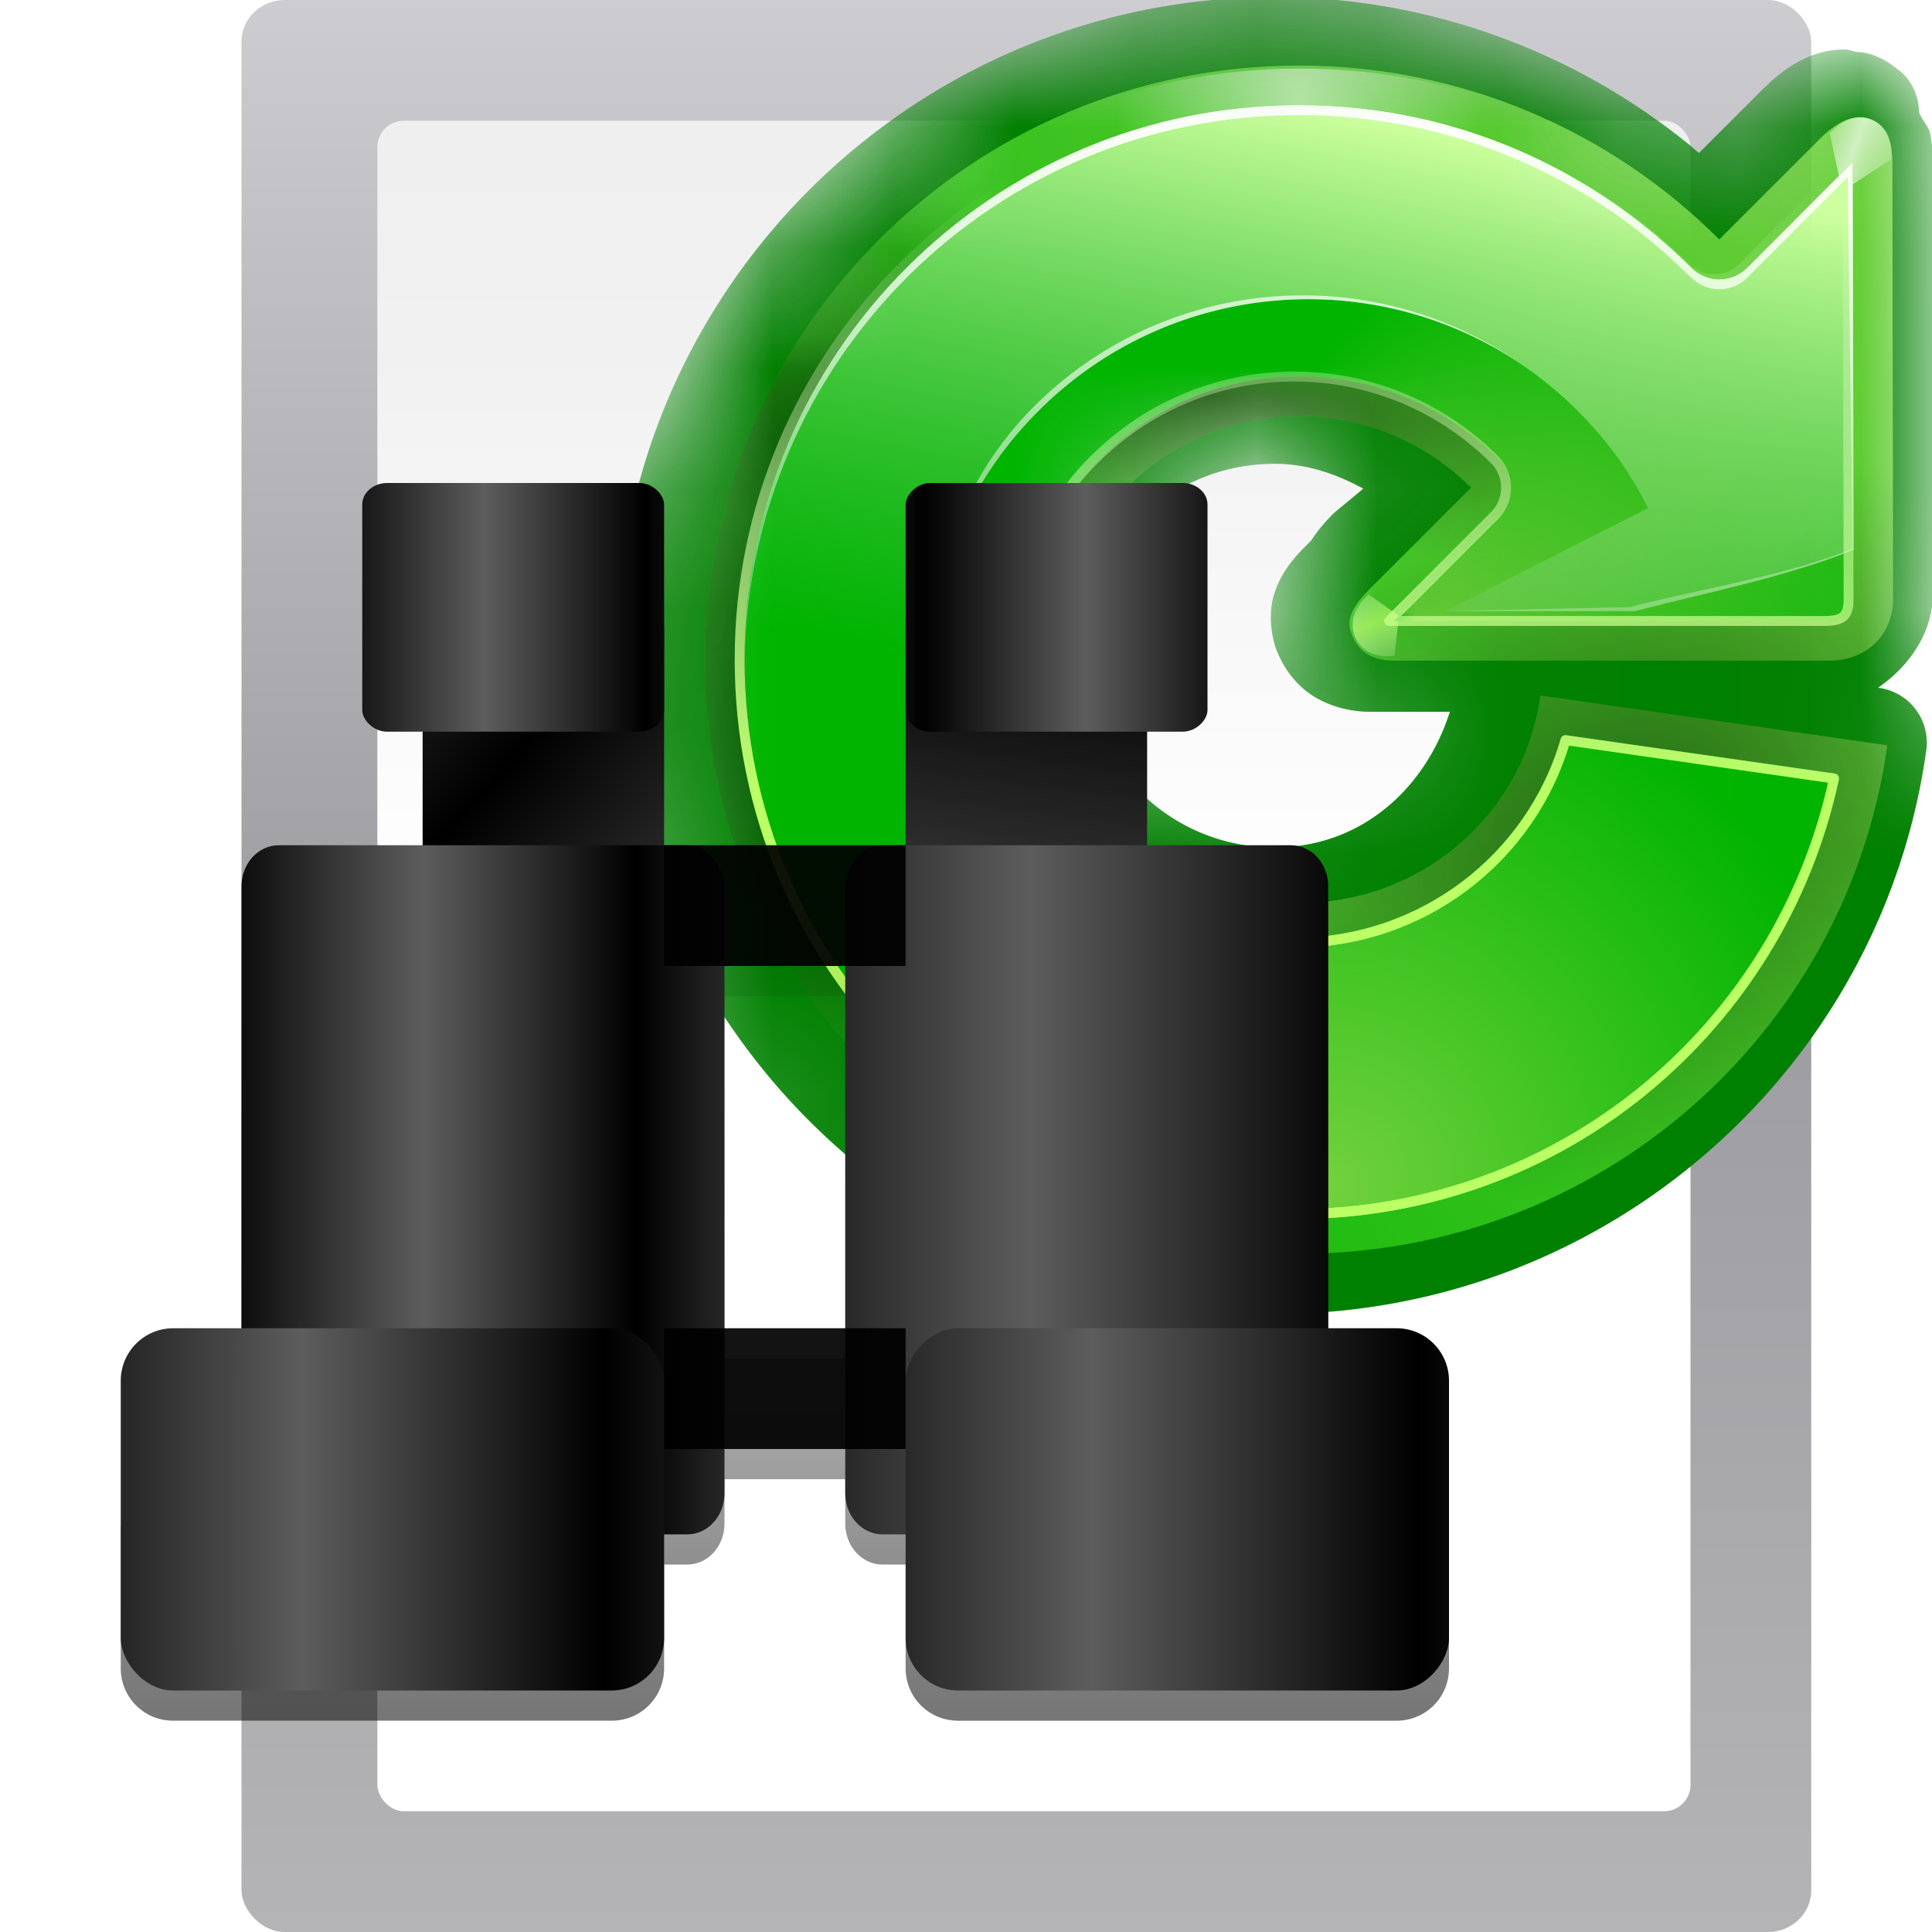 <?xml version="1.0" encoding="UTF-8" standalone="no"?>
<svg
   xmlns:dc="http://purl.org/dc/elements/1.1/"
   xmlns:cc="http://creativecommons.org/ns#"
   xmlns:rdf="http://www.w3.org/1999/02/22-rdf-syntax-ns#"
   xmlns:svg="http://www.w3.org/2000/svg"
   xmlns="http://www.w3.org/2000/svg"
   xmlns:xlink="http://www.w3.org/1999/xlink"
   xmlns:sodipodi="http://sodipodi.sourceforge.net/DTD/sodipodi-0.dtd"
   xmlns:inkscape="http://www.inkscape.org/namespaces/inkscape"
   height="16"
   width="16"
   version="1.1"
   id="svg175"
   sodipodi:docname="sr20016.svg"
   inkscape:version="0.92.4 (unknown)"
   inkscape:export-filename="/home/rizmut/Dokumen/Rizmut/Github/libreoffice-style-karasa-jaga/build/next/sw/res/sr20016.png"
   inkscape:export-xdpi="96"
   inkscape:export-ydpi="96">
  <defs
     id="defs179">
    <mask
       id="B"
       maskUnits="userSpaceOnUse">
      <g
         transform="matrix(0.092,0,0,0.092,19.403,-0.105)"
         id="g77">
        <path
           style="fill:#ffffff;stroke-width:0.908"
           inkscape:connector-curvature="0"
           d="m -112.879,-0.749 c -28.684,0 -52.718,20.401 -58.269,47.514 -0.791,3.869 -1.214,7.878 -1.214,11.974 0,32.784 26.703,59.489 59.484,59.489 29.946,0 54.851,-22.055 58.887,-50.945 a 4.998,4.998 0 0 0 -4.24,-5.625 l -0.107,-0.021 c 2.839,-1.954 4.943,-4.985 4.943,-8.48 l -0.064,-40.036 c 0,-0.717 -0.093,-1.03 -0.149,-1.364 -0.032,-0.716 -0.777,-1.371 -1.023,-2.131 a 4.998,4.998 0 0 0 -1.662,-3.665 c -0.047,-0.042 -0.101,-0.045 -0.149,-0.085 -0.62,-0.529 -1.272,-0.947 -1.875,-1.214 a 4.998,4.998 0 0 0 -0.043,-0.021 h -0.022 a 4.998,4.998 0 0 0 -0.234,-0.107 c -0.006,-0.002 -0.015,0.002 -0.022,0 a 4.998,4.998 0 0 0 -1.511,-0.32 c -0.035,-0.006 -0.071,0.006 -0.107,0 -0.383,-0.065 -0.705,-0.231 -1.108,-0.234 -2.877,-0.021 -5.261,1.479 -7.222,3.43 a 4.998,4.998 0 0 0 -0.022,0 l -5.922,5.923 c -0.396,-0.304 -0.774,-0.693 -1.172,-0.98 -10.18,-8.162 -23.126,-13.104 -37.177,-13.104 z m 0,42.166 c 2.96,0 5.59,0.931 8.011,2.237 l -0.128,0.128 -2.344,1.939 a 4.998,4.998 0 0 0 -0.362,0.341 c -1.004,1.01 -1.801,2.079 -2.322,3.089 l 0.916,-1.257 -0.916,0.916 c -1.236,1.237 -2.294,2.524 -2.876,4.368 -0.582,1.844 -0.236,4.038 0.32,5.327 0.428,0.994 1.233,2.447 2.748,3.58 1.515,1.133 3.587,1.747 5.646,1.747 h 7.158 c -2.202,6.93 -8.009,12.251 -15.851,12.251 -7.01,0 -12.976,-4.169 -15.723,-10.142 -0.173,-0.409 -0.326,-0.764 -0.32,-0.746 a 4.998,4.998 0 0 0 -0.064,-0.192 c 0.057,0.147 -0.066,-0.22 -0.192,-0.618 l -0.043,-0.192 c -0.261,-0.924 -0.461,-1.79 -0.554,-2.536 a 4.998,4.998 0 0 0 -0.213,-0.895 c -0.106,-0.741 -0.213,-1.488 -0.213,-2.024 0,-1.217 0.113,-2.382 0.341,-3.494 1.615,-7.88 8.564,-13.828 16.98,-13.828 z"
           id="path69" />
        <path
           style="fill:url(#y-3);filter:url(#b-3)"
           inkscape:connector-curvature="0"
           d="m -118.072,64.041 h 81.812 L -35.5,141.5 H -119 Z"
           id="path71" />
        <path
           style="fill:url(#z-5);filter:url(#b-3)"
           inkscape:connector-curvature="0"
           d="M -159.5,68.25 -39.138,55.984 -93.453,162.553 -197.795,128.965 Z"
           transform="rotate(50.255,-117.75,104.125)"
           id="path73" />
        <path
           style="fill:url(#A-6);filter:url(#b-3)"
           inkscape:connector-curvature="0"
           d="M -125.386,52.426 -39.138,55.984 -93.453,162.553 -197.795,128.965 Z"
           transform="rotate(50.255,-117.75,104.125)"
           id="path75" />
      </g>
    </mask>
    <linearGradient
       id="y-3"
       gradientUnits="userSpaceOnUse"
       x1="-73"
       x2="-163"
       xlink:href="#a-6"
       y1="105.625"
       y2="86.125" />
    <linearGradient
       id="a-6">
      <stop
         offset="0"
         id="stop2-7" />
      <stop
         offset="1"
         stop-opacity="0"
         id="stop4-5" />
    </linearGradient>
    <filter
       id="b-3"
       height="1.204"
       width="1.175"
       x="-0.088"
       y="-0.102">
      <feGaussianBlur
         stdDeviation="3.053"
         id="feGaussianBlur7" />
    </filter>
    <linearGradient
       id="z-5"
       gradientUnits="userSpaceOnUse"
       x1="-124.094"
       x2="-178.504"
       xlink:href="#a-6"
       y1="135.633"
       y2="91.104" />
    <filter
       id="filter1125"
       height="1.204"
       width="1.175"
       x="-0.088"
       y="-0.102">
      <feGaussianBlur
         stdDeviation="3.053"
         id="feGaussianBlur1123" />
    </filter>
    <linearGradient
       id="A-6"
       gradientUnits="userSpaceOnUse"
       x1="-102.303"
       x2="-177.011"
       xlink:href="#a-6"
       y1="98.48"
       y2="111.204" />
    <filter
       id="filter1136"
       height="1.204"
       width="1.175"
       x="-0.088"
       y="-0.102">
      <feGaussianBlur
         stdDeviation="3.053"
         id="feGaussianBlur1134" />
    </filter>
    <linearGradient
       id="c-2"
       gradientTransform="translate(-682.089,-206.906)"
       gradientUnits="userSpaceOnUse"
       x1="147.094"
       x2="8.084"
       xlink:href="#d-9"
       y1="33.406"
       y2="123.906" />
    <radialGradient
       id="d-9"
       cx="48"
       cy="-0.215"
       gradientTransform="matrix(0.979,0,0,0.973,133,20.876)"
       gradientUnits="userSpaceOnUse"
       r="55.148">
      <stop
         offset="0"
         stop-color="#72d13d"
         id="stop11-1" />
      <stop
         offset="1"
         stop-color="#00b400"
         id="stop13" />
    </radialGradient>
    <radialGradient
       id="e-2"
       cx="66.015"
       cy="126.692"
       gradientTransform="matrix(0.675,0,0,0.358,-662.561,-165.902)"
       gradientUnits="userSpaceOnUse"
       r="59.995">
      <stop
         offset="0"
         stop-color="#53be2c"
         id="stop16-7" />
      <stop
         offset="1"
         stop-color="#53be2c"
         stop-opacity="0"
         id="stop18-0" />
    </radialGradient>
    <radialGradient
       id="f-9"
       cx="167.67"
       cy="80.405"
       gradientTransform="matrix(0.268,0.521,-0.704,0.361,-573.095,-242.969)"
       gradientUnits="userSpaceOnUse"
       r="59.995"
       xlink:href="#g-3" />
    <linearGradient
       id="g-3">
      <stop
         offset="0"
         stop-opacity=".673"
         id="stop22-6" />
      <stop
         offset="1"
         stop-opacity="0"
         id="stop24" />
    </linearGradient>
    <radialGradient
       id="h-0"
       cx="-10.165"
       cy="66.906"
       gradientTransform="matrix(0.458,-2e-8,5e-8,1,-661.641,-206.911)"
       gradientUnits="userSpaceOnUse"
       r="59.995"
       xlink:href="#g-3" />
    <radialGradient
       id="i-6"
       cx="72.685"
       cy="48.229"
       fx="74.871"
       fy="26.863"
       gradientTransform="matrix(0.982,0.017,-0.004,0.21,-700.652,-176.428)"
       gradientUnits="userSpaceOnUse"
       r="59.995"
       xlink:href="#g-3" />
    <radialGradient
       id="j-2"
       cx="64.089"
       cy="7.411"
       gradientTransform="matrix(0.309,0,0,0.478,-637.828,-203.042)"
       gradientUnits="userSpaceOnUse"
       r="59.995"
       xlink:href="#k-1" />
    <linearGradient
       id="l-6"
       xlink:href="#k-1" />
    <linearGradient
       id="k-1">
      <stop
         offset="0"
         stop-color="#fff"
         id="stop30" />
      <stop
         offset="1"
         stop-color="#fff"
         stop-opacity="0"
         id="stop32" />
    </linearGradient>
    <filter
       id="m-8">
      <feGaussianBlur
         stdDeviation=".899"
         id="feGaussianBlur36" />
    </filter>
    <linearGradient
       id="n-7"
       gradientUnits="userSpaceOnUse"
       spreadMethod="reflect"
       x1="-562.026"
       x2="-556.785"
       xlink:href="#k-1"
       y1="-194.337"
       y2="-192.462" />
    <filter
       id="o-9"
       height="1.275"
       width="1.302"
       x="-0.151"
       y="-0.137">
      <feGaussianBlur
         stdDeviation=".393"
         id="feGaussianBlur40" />
    </filter>
    <linearGradient
       id="p-2"
       gradientUnits="userSpaceOnUse"
       spreadMethod="reflect"
       x1="120.062"
       x2="125.304"
       xlink:href="#q-0"
       y1="12.569"
       y2="14.444" />
    <linearGradient
       id="q-0">
      <stop
         offset="0"
         stop-color="#baff63"
         id="stop44" />
      <stop
         offset="1"
         stop-color="#fff"
         stop-opacity="0"
         id="stop46" />
    </linearGradient>
    <filter
       id="filter1187"
       height="1.275"
       width="1.302"
       x="-0.151"
       y="-0.137">
      <feGaussianBlur
         stdDeviation=".393"
         id="feGaussianBlur1185" />
    </filter>
    <radialGradient
       id="r-2"
       cx="67.094"
       cy="116.906"
       fx="67.094"
       fy="116.906"
       gradientTransform="translate(-682.089,-206.906)"
       gradientUnits="userSpaceOnUse"
       r="56"
       xlink:href="#d-9" />
    <radialGradient
       id="radialGradient1194"
       cx="48"
       cy="-0.215"
       gradientTransform="matrix(0.979,0,0,0.973,133,20.876)"
       gradientUnits="userSpaceOnUse"
       r="55.148">
      <stop
         offset="0"
         stop-color="#72d13d"
         id="stop1190" />
      <stop
         offset="1"
         stop-color="#00b400"
         id="stop1192" />
    </radialGradient>
    <radialGradient
       id="s-3"
       cx="99.726"
       cy="27.418"
       fx="64.69"
       fy="68.232"
       gradientTransform="matrix(0.694,0.059,-0.036,0.429,-648.149,-180.025)"
       gradientUnits="userSpaceOnUse"
       r="56">
      <stop
         offset="0"
         stop-color="#62c734"
         id="stop50-7" />
      <stop
         offset="1"
         stop-color="#62c734"
         stop-opacity="0"
         id="stop52-5" />
    </radialGradient>
    <linearGradient
       id="t-9"
       gradientUnits="userSpaceOnUse"
       x1="-594.723"
       x2="-606.995"
       y1="-194.193"
       y2="-133.008">
      <stop
         offset="0"
         stop-color="#cbff9c"
         id="stop55" />
      <stop
         offset="1"
         stop-color="#65c171"
         stop-opacity="0"
         id="stop57" />
    </linearGradient>
    <linearGradient
       id="u-2"
       gradientUnits="userSpaceOnUse"
       x1="-606.991"
       x2="-606.991"
       xlink:href="#k-1"
       y1="-202.373"
       y2="-126.732" />
    <linearGradient
       id="v-2"
       gradientUnits="userSpaceOnUse"
       x1="-610.495"
       x2="-610.495"
       xlink:href="#q-0"
       y1="-76.5"
       y2="-143.479" />
    <filter
       id="w-8">
      <feGaussianBlur
         stdDeviation="1.058"
         id="feGaussianBlur62" />
    </filter>
    <linearGradient
       id="x-9"
       gradientUnits="userSpaceOnUse"
       x1="-612.616"
       x2="-612.616"
       xlink:href="#q-0"
       y1="-129.533"
       y2="-191.563" />
    <filter
       id="filter1229">
      <feGaussianBlur
         stdDeviation="1.058"
         id="feGaussianBlur1227" />
    </filter>
    <linearGradient
       inkscape:collect="always"
       xlink:href="#a"
       id="linearGradient1200"
       gradientUnits="userSpaceOnUse"
       gradientTransform="matrix(0.667,0,0,0.576,25.333,-16.096)"
       x1="41.99"
       y1="120"
       x2="58.076"
       y2="120"
       spreadMethod="reflect" />
  </defs>
  <sodipodi:namedview
     pagecolor="#ffffff"
     bordercolor="#666666"
     borderopacity="1"
     objecttolerance="10"
     gridtolerance="10"
     guidetolerance="10"
     inkscape:pageopacity="0"
     inkscape:pageshadow="2"
     inkscape:window-width="1366"
     inkscape:window-height="706"
     id="namedview177"
     showgrid="true"
     inkscape:zoom="14.75"
     inkscape:cx="-0.71186441"
     inkscape:cy="8"
     inkscape:window-x="0"
     inkscape:window-y="0"
     inkscape:window-maximized="1"
     inkscape:current-layer="g173">
    <inkscape:grid
       type="xygrid"
       id="grid1182" />
  </sodipodi:namedview>
  <linearGradient
     id="a">
    <stop
       offset="0"
       id="stop2" />
    <stop
       offset="1"
       stop-color="#5d5d5d"
       id="stop4" />
  </linearGradient>
  <linearGradient
     id="b"
     gradientTransform="matrix(.097 0 0 .208 17.907 -114.376)"
     gradientUnits="userSpaceOnUse"
     x1="399.775"
     x2="399.775"
     y1="1164.67"
     y2="549.061">
    <stop
       offset="0"
       stop-color="#b4b4b6"
       id="stop7" />
    <stop
       offset=".5"
       stop-color="#9c9ca1"
       id="stop9" />
    <stop
       offset="1"
       stop-color="#cdcdd1"
       id="stop11" />
  </linearGradient>
  <linearGradient
     id="c"
     gradientTransform="matrix(.827 0 0 1.556 19.349 -35.556)"
     gradientUnits="userSpaceOnUse"
     x1="112"
     x2="112"
     y1="124.239"
     y2="-22.602">
    <stop
       offset="0"
       stop-color="#fff"
       id="stop14" />
    <stop
       offset=".426"
       stop-color="#fff"
       id="stop16" />
    <stop
       offset=".589"
       stop-color="#f1f1f1"
       id="stop18" />
    <stop
       offset=".802"
       stop-color="#eaeaea"
       id="stop20" />
    <stop
       offset="1"
       stop-color="#dfdfdf"
       id="stop22" />
  </linearGradient>
  <linearGradient
     id="d"
     gradientTransform="matrix(0.667,0,0,0.576,29.333,10.996)"
     gradientUnits="userSpaceOnUse"
     spreadMethod="reflect"
     x1="73.985"
     x2="82"
     xlink:href="#a"
     y1="78.157"
     y2="133.657" />
  <linearGradient
     id="e"
     gradientTransform="matrix(1,0,0,1.096,4,-28.834)"
     gradientUnits="userSpaceOnUse"
     spreadMethod="reflect"
     x1="41.99"
     x2="63.737"
     xlink:href="#a"
     y1="120"
     y2="120" />
  <linearGradient
     id="f"
     gradientUnits="userSpaceOnUse"
     spreadMethod="reflect"
     x1="41.99"
     x2="63.737"
     xlink:href="#a"
     y1="112"
     y2="112" />
  <linearGradient
     id="g"
     gradientTransform="matrix(0.667,0,0,0.576,25.333,-16.096)"
     gradientUnits="userSpaceOnUse"
     spreadMethod="reflect"
     x1="41.99"
     x2="58.076"
     xlink:href="#a"
     y1="120"
     y2="120" />
  <linearGradient
     id="h"
     gradientTransform="matrix(0.667,0,0,0.576,29.333,10.996)"
     gradientUnits="userSpaceOnUse"
     spreadMethod="reflect"
     x1="58"
     x2="94"
     xlink:href="#a"
     y1="92"
     y2="119.771" />
  <linearGradient
     id="i"
     gradientTransform="matrix(1,0,0,1.096,4,-28.834)"
     gradientUnits="userSpaceOnUse"
     spreadMethod="reflect"
     x1="41.99"
     x2="56.061"
     xlink:href="#a"
     y1="120"
     y2="120" />
  <linearGradient
     id="j"
     gradientUnits="userSpaceOnUse"
     spreadMethod="reflect"
     x1="32"
     x2="52"
     xlink:href="#a"
     y1="112"
     y2="112" />
  <filter
     id="k">
    <feGaussianBlur
       stdDeviation="2.08"
       id="feGaussianBlur32" />
  </filter>
  <linearGradient
     id="l"
     gradientUnits="userSpaceOnUse"
     x1="44"
     x2="44"
     y1="130"
     y2="25.97">
    <stop
       offset="0"
       id="stop35" />
    <stop
       offset="1"
       stop-opacity="0"
       id="stop37" />
  </linearGradient>
  <linearGradient
     id="m">
    <stop
       offset="0"
       stop-color="#fff"
       id="stop40" />
    <stop
       offset="1"
       stop-color="#252525"
       stop-opacity="0"
       id="stop42" />
  </linearGradient>
  <linearGradient
     id="n">
    <stop
       offset="0"
       stop-color="#b4942a"
       id="stop45" />
    <stop
       offset="1"
       stop-color="#e4dcc9"
       id="stop47" />
  </linearGradient>
  <linearGradient
     id="o">
    <stop
       offset="0"
       stop-color="#9a7600"
       id="stop50" />
    <stop
       offset=".093"
       stop-color="#e3ad00"
       id="stop52" />
    <stop
       offset=".504"
       stop-color="#ffcd2c"
       id="stop54" />
    <stop
       offset=".916"
       stop-color="#e3ad00"
       id="stop56" />
    <stop
       offset="1"
       stop-color="#b98d00"
       id="stop58" />
  </linearGradient>
  <radialGradient
     id="p"
     cx="42.618"
     cy="120.642"
     gradientTransform="matrix(3.088 2.951 -13.947 12.156 1594.481 -1491.099)"
     gradientUnits="userSpaceOnUse"
     r="3.407"
     xlink:href="#n" />
  <radialGradient
     id="q"
     cx="15.727"
     cy="58.09"
     gradientTransform="matrix(3.781 3.445 -23.384 26.29 1364.259 -1515.705)"
     gradientUnits="userSpaceOnUse"
     r="2.614">
    <stop
       offset="0"
       stop-color="#252525"
       id="stop62" />
    <stop
       offset=".5"
       stop-color="#252525"
       id="stop64" />
    <stop
       offset=".75"
       stop-color="#252525"
       id="stop66" />
    <stop
       offset="1"
       id="stop68" />
  </radialGradient>
  <radialGradient
     id="r"
     cx="36.676"
     cy="95.769"
     fx="16.217"
     fy="64.141"
     gradientTransform="matrix(.129 .118 -1.191 1.28 187.982 -67.855)"
     gradientUnits="userSpaceOnUse"
     r="47.746"
     xlink:href="#o" />
  <linearGradient
     id="s"
     gradientTransform="matrix(2.083 1.883 -.884 .997 93.135 -32.248)"
     gradientUnits="userSpaceOnUse"
     x1="11.326"
     x2="14.494"
     xlink:href="#o"
     y1="57.384"
     y2="57.384" />
  <radialGradient
     id="t"
     cx="34.678"
     cy="7.462"
     gradientTransform="matrix(1 -.008 .001 .02 -.001 7.581)"
     gradientUnits="userSpaceOnUse"
     r="47.595">
    <stop
       offset="0"
       stop-color="#fff"
       stop-opacity=".683"
       id="stop73" />
    <stop
       offset="1"
       stop-color="#fff"
       stop-opacity="0"
       id="stop75" />
  </radialGradient>
  <radialGradient
     id="u"
     cx="34.678"
     cy="7.462"
     gradientTransform="matrix(-1.51 .003 -0 -.009 87.052 7.439)"
     gradientUnits="userSpaceOnUse"
     r="47.595">
    <stop
       offset="0"
       stop-color="#fff"
       id="stop78" />
    <stop
       offset="1"
       stop-color="#fff"
       stop-opacity="0"
       id="stop80" />
  </radialGradient>
  <radialGradient
     id="v"
     cx="49.01"
     cy="8.495"
     fx="47.371"
     fy="6.77"
     gradientTransform="matrix(2.706 2.437 -.915 1.023 -21.642 -101.876)"
     gradientUnits="userSpaceOnUse"
     r="3.975">
    <stop
       offset="0"
       stop-color="#fff"
       id="stop83" />
    <stop
       offset="1"
       stop-color="#aeaeae"
       id="stop85" />
  </radialGradient>
  <radialGradient
     id="w"
     cx="49.012"
     cy="2.674"
     gradientTransform="matrix(3.642 0 0 .443 -84.033 -72.054)"
     gradientUnits="userSpaceOnUse"
     r="1.725"
     xlink:href="#m" />
  <linearGradient
     id="x"
     gradientTransform="matrix(2.706 2.437 -2.428 2.716 -8.787 -116.257)"
     gradientUnits="userSpaceOnUse"
     x1="48.499"
     x2="48.733"
     y1=".812"
     y2="2.366">
    <stop
       offset="0"
       stop-color="#e3e3e6"
       id="stop89" />
    <stop
       offset="1"
       stop-color="#fff"
       id="stop91" />
  </linearGradient>
  <linearGradient
     id="y"
     gradientTransform="matrix(1.688 -.053 .032 1.69 -36.52 -50.092)"
     gradientUnits="userSpaceOnUse"
     x1="49.153"
     x2="82.485"
     xlink:href="#n"
     y1="75.31"
     y2="75.31" />
  <radialGradient
     id="z"
     cx="49.012"
     cy="2.674"
     gradientTransform="matrix(2.498 0 0 .302 -49.689 -77.184)"
     gradientUnits="userSpaceOnUse"
     r="1.725"
     xlink:href="#m" />
  <radialGradient
     id="A"
     cx="49.012"
     cy="2.674"
     gradientTransform="matrix(2.498 0 0 .302 -234.177 -70.438)"
     gradientUnits="userSpaceOnUse"
     r="1.725"
     xlink:href="#m" />
  <g
     transform="scale(.125)"
     id="g173">
    <rect
       fill="url(#b)"
       height="128"
       rx="2.863"
       ry="2.758"
       width="104"
       x="16"
       id="rect97" />
    <rect
       fill="url(#c)"
       fill-rule="evenodd"
       height="112"
       rx="1.75"
       ry="1.75"
       width="87"
       x="25"
       y="8"
       id="rect99" />
    <g
       mask="url(#B)"
       transform="matrix(8,0,0,8,12,1.2)"
       id="g255">
      <path
         style="fill:#008000;stroke-width:0.083"
         inkscape:connector-curvature="0"
         d="m 9.055,-0.174 c -2.63,0 -4.833,1.87 -5.342,4.355 -0.073,0.355 -0.111,0.722 -0.111,1.098 0,3.005 2.448,5.453 5.453,5.453 2.745,0 5.028,-2.022 5.398,-4.67 A 0.458,0.458 0 0 0 14.064,5.547 l -0.01,-0.002 c 0.26,-0.179 0.453,-0.457 0.453,-0.777 l -0.006,-3.67 c 0,-0.066 -0.009,-0.094 -0.014,-0.125 -0.003,-0.066 -0.071,-0.126 -0.094,-0.195 a 0.458,0.458 0 0 0 -0.152,-0.336 c -0.004,-0.004 -0.009,-0.004 -0.014,-0.008 -0.057,-0.048 -0.117,-0.087 -0.172,-0.111 a 0.458,0.458 0 0 0 -0.004,-0.002 h -0.002 a 0.458,0.458 0 0 0 -0.021,-0.01 c -5.41e-4,-2.1413e-4 -0.001,2.1316e-4 -0.002,0 A 0.458,0.458 0 0 0 13.889,0.281 c -0.003,-5.8817e-4 -0.006,5.4716e-4 -0.01,0 -0.035,-0.006 -0.065,-0.021 -0.102,-0.021 -0.264,-0.002 -0.482,0.136 -0.662,0.314 a 0.458,0.458 0 0 0 -0.002,0 L 12.57,1.117 c -0.036,-0.028 -0.071,-0.064 -0.107,-0.09 -0.933,-0.748 -2.12,-1.201 -3.408,-1.201 z m 0,3.865 c 0.271,0 0.512,0.085 0.734,0.205 L 9.777,3.908 9.562,4.086 a 0.458,0.458 0 0 0 -0.033,0.031 C 9.437,4.21 9.364,4.308 9.316,4.4 l 0.084,-0.115 -0.084,0.084 c -0.113,0.113 -0.21,0.231 -0.264,0.4 -0.053,0.169 -0.022,0.37 0.029,0.488 0.039,0.091 0.113,0.224 0.252,0.328 0.139,0.104 0.329,0.16 0.518,0.16 h 0.656 c -0.202,0.635 -0.734,1.123 -1.453,1.123 -0.643,0 -1.19,-0.382 -1.441,-0.93 -0.016,-0.037 -0.03,-0.07 -0.029,-0.068 a 0.458,0.458 0 0 0 -0.006,-0.018 c 0.005,0.013 -0.006,-0.02 -0.018,-0.057 l -0.004,-0.018 C 7.533,5.695 7.514,5.615 7.506,5.547 A 0.458,0.458 0 0 0 7.486,5.465 c -0.01,-0.068 -0.02,-0.136 -0.02,-0.186 0,-0.112 0.01,-0.218 0.031,-0.32 C 7.646,4.237 8.283,3.691 9.055,3.691 Z"
         id="path221" />
      <g
         mask="none"
         transform="matrix(0.082,0,0,0.082,59.934,17.039)"
         id="g253">
        <path
           style="fill:url(#c-2)"
           inkscape:connector-curvature="0"
           d="m -617.995,-203 c -33.125,0 -60,26.875 -60,60 0,33.125 26.875,60 60,60 30.289,0 55.337,-22.216 59.406,-51.344 l -35.031,-5.031 c -1.625,11.961 -11.93,20.969 -24.375,20.969 -13.572,0 -24.594,-11.022 -24.594,-24.594 0,-13.572 11.022,-24.594 24.594,-24.594 6.786,0 12.921,2.765 17.375,7.219 l -10.327,10.327 c -2.056,2.056 -2.244,3.306 -1.68,4.616 0.509,1.181 1.521,2.526 4.21,2.526 h 43.953 c 3.846,0 6.459,-2.654 6.459,-6.25 l -0.069,-44.078 c 0,-2.481 -0.903,-3.843 -2.181,-4.35 -1.314,-0.52 -3.033,-0.123 -5.107,1.951 l -10.195,10.195 C -586.417,-196.297 -601.433,-203 -617.995,-203 Z"
           id="path223" />
        <path
           style="opacity:0.798;fill:url(#e-2)"
           inkscape:connector-curvature="0"
           d="m -617.995,-203 c -33.125,0 -60,26.875 -60,60 0,33.125 26.875,60 60,60 30.289,0 55.337,-22.216 59.406,-51.344 l -35.031,-5.031 c -1.625,11.961 -11.93,20.969 -24.375,20.969 -13.572,0 -24.594,-11.022 -24.594,-24.594 0,-13.572 11.022,-24.594 24.594,-24.594 6.786,0 12.921,2.765 17.375,7.219 l -10.327,10.327 c -2.056,2.056 -2.244,3.306 -1.68,4.616 0.509,1.181 1.521,2.526 4.21,2.526 h 43.953 c 3.846,0 6.459,-2.654 6.459,-6.25 l -0.069,-44.078 c 0,-2.481 -0.903,-3.843 -2.181,-4.35 -1.314,-0.52 -3.033,-0.123 -5.107,1.951 l -10.195,10.195 C -586.417,-196.297 -601.433,-203 -617.995,-203 Z"
           id="path225" />
        <path
           style="opacity:0.689;fill:url(#f-9)"
           inkscape:connector-curvature="0"
           d="m -617.995,-203 c -33.125,0 -60,26.875 -60,60 0,33.125 26.875,60 60,60 30.289,0 55.337,-22.216 59.406,-51.344 l -35.031,-5.031 c -1.625,11.961 -11.93,20.969 -24.375,20.969 -13.572,0 -24.594,-11.022 -24.594,-24.594 0,-13.572 11.022,-24.594 24.594,-24.594 6.786,0 12.921,2.765 17.375,7.219 l -10.327,10.327 c -2.056,2.056 -2.244,3.306 -1.68,4.616 0.509,1.181 1.521,2.526 4.21,2.526 h 43.953 c 3.846,0 6.459,-2.654 6.459,-6.25 l -0.069,-44.078 c 0,-2.481 -0.903,-3.843 -2.181,-4.35 -1.314,-0.52 -3.033,-0.123 -5.107,1.951 l -10.195,10.195 C -586.417,-196.297 -601.433,-203 -617.995,-203 Z"
           id="path227" />
        <path
           style="fill:url(#h-0)"
           inkscape:connector-curvature="0"
           d="m -617.995,-203 c -33.125,0 -60,26.875 -60,60 0,33.125 26.875,60 60,60 30.289,0 55.337,-22.216 59.406,-51.344 l -35.031,-5.031 c -1.625,11.961 -11.93,20.969 -24.375,20.969 -13.572,0 -24.594,-11.022 -24.594,-24.594 0,-13.572 11.022,-24.594 24.594,-24.594 6.786,0 12.921,2.765 17.375,7.219 l -10.327,10.327 c -2.056,2.056 -2.244,3.306 -1.68,4.616 0.509,1.181 1.521,2.526 4.21,2.526 h 43.953 c 3.846,0 6.459,-2.654 6.459,-6.25 l -0.069,-44.078 c 0,-2.481 -0.903,-3.843 -2.181,-4.35 -1.314,-0.52 -3.033,-0.123 -5.107,1.951 l -10.195,10.195 C -586.417,-196.297 -601.433,-203 -617.995,-203 Z"
           id="path229" />
        <path
           style="opacity:0.798;fill:url(#i-6)"
           inkscape:connector-curvature="0"
           d="m -617.995,-203 c -33.125,0 -60,26.875 -60,60 0,33.125 26.875,60 60,60 30.289,0 55.337,-22.216 59.406,-51.344 l -35.031,-5.031 c -1.625,11.961 -11.93,20.969 -24.375,20.969 -13.572,0 -24.594,-11.022 -24.594,-24.594 0,-13.572 11.022,-24.594 24.594,-24.594 6.786,0 12.921,2.765 17.375,7.219 l -10.327,10.327 c -2.056,2.056 -2.244,3.306 -1.68,4.616 0.509,1.181 1.521,2.526 4.21,2.526 h 43.953 c 3.846,0 6.459,-2.654 6.459,-6.25 l -0.069,-44.078 c 0,-2.481 -0.903,-3.843 -2.181,-4.35 -1.314,-0.52 -3.033,-0.123 -5.107,1.951 l -10.195,10.195 C -586.417,-196.297 -601.433,-203 -617.995,-203 Z"
           id="path231" />
        <path
           style="opacity:0.745;fill:url(#j-2);filter:url(#m-8)"
           inkscape:connector-curvature="0"
           d="m -617.995,-202.7 c -33.125,0 -60,26.575 -60,59.7 0,33.125 26.875,60 60,60 30.289,0 55.337,-22.216 59.406,-51.344 l -35.031,-5.031 c -1.625,11.961 -11.93,20.969 -24.375,20.969 -13.572,0 -24.594,-11.022 -24.594,-24.594 0,-13.572 11.022,-24.594 24.594,-24.594 6.786,0 12.921,2.765 17.375,7.219 l -10.327,10.327 c -2.056,2.056 -2.244,3.306 -1.68,4.616 0.509,1.181 1.521,2.526 4.21,2.526 h 43.953 c 3.846,0 6.459,-2.654 6.459,-6.25 l -0.069,-44.078 c 0,-2.481 -0.903,-3.843 -2.181,-4.35 -1.314,-0.52 -3.033,-0.123 -5.107,1.951 l -10.195,10.195 c -10.859,-10.859 -25.875,-17.262 -42.438,-17.262 z"
           id="path233" />
        <path
           style="opacity:0.82;fill:url(#n-7);fill-rule:evenodd;filter:url(#o-9)"
           inkscape:connector-curvature="0"
           d="m -564.401,-196.156 0.938,4.375 1.25,0.875 4,-2.625 c 0.247,-1.724 -0.351,-3.347 -1.938,-4 -1.586,-0.653 -3.161,0.127 -4.25,1.375 z"
           id="path235" />
        <path
           style="opacity:0.82;fill:url(#p-2);fill-rule:evenodd;filter:url(#o-9)"
           inkscape:connector-curvature="0"
           d="m 117.688,10.75 2.188,3.125 0.5,-0.125 3.5,-0.375 c 0.247,-1.724 -0.351,-3.347 -1.938,-4 -1.586,-0.653 -3.161,0.127 -4.25,1.375 z"
           transform="matrix(0,1,1,0,-621.725,-267.27)"
           id="path237" />
        <path
           style="fill:url(#r-2)"
           inkscape:connector-curvature="0"
           d="m -617.995,-199 c -30.962,0 -56,25.038 -56,56 0,30.962 25.038,56 56,56 26.933,0 49.122,-18.807 54.531,-44 l -27.125,-3.875 c -3.439,11.897 -14.44,20.469 -27.406,20.469 -15.737,0 -28.594,-12.856 -28.594,-28.594 0,-15.737 12.856,-28.594 28.594,-28.594 7.872,0 15.052,3.208 20.219,8.375 0.759,0.751 1.188,1.775 1.188,2.844 0,1.068 -0.428,2.092 -1.188,2.844 l -10.625,10.625 h 43.938 c 2.005,0 2.469,-0.592 2.469,-2.25 l -0.094,-44.094 -10.625,10.656 c -0.751,0.759 -1.775,1.188 -2.844,1.188 -1.068,0 -2.092,-0.428 -2.844,-1.188 C -588.539,-192.731 -602.512,-199 -617.995,-199 Z"
           id="path239" />
        <path
           style="fill:url(#s-3)"
           inkscape:connector-curvature="0"
           d="m -617.995,-199 c -30.962,0 -56,25.038 -56,56 0,30.962 25.038,56 56,56 26.933,0 49.122,-18.807 54.531,-44 l -27.125,-3.875 c -3.439,11.897 -14.44,20.469 -27.406,20.469 -15.737,0 -28.594,-12.856 -28.594,-28.594 0,-15.737 12.856,-28.594 28.594,-28.594 7.872,0 15.052,3.208 20.219,8.375 0.759,0.751 1.188,1.775 1.188,2.844 0,1.068 -0.428,2.092 -1.188,2.844 l -10.625,10.625 h 43.938 c 2.005,0 2.469,-0.592 2.469,-2.25 l -0.094,-44.094 -10.625,10.656 c -0.751,0.759 -1.775,1.188 -2.844,1.188 -1.068,0 -2.092,-0.428 -2.844,-1.188 C -588.539,-192.731 -602.512,-199 -617.995,-199 Z"
           id="path241" />
        <path
           style="fill:url(#t-9)"
           inkscape:connector-curvature="0"
           d="m -617.995,-199 c -30.962,0 -56,25.038 -56,56 0,0.568 0.015,1.124 0.031,1.688 5.989,0.678 12.141,1.15 18.406,1.406 -0.271,-10.459 3.672,-20.975 11.812,-28.781 15.339,-14.709 39.729,-14.214 54.438,1.125 2.764,2.882 4.757,5.688 6.562,9.25 l -20.5,10.406 h 19.156 c 7.928,-2.027 15.186,-3.437 22.094,-6.188 l -0.094,-39.156 -10.625,10.656 c -0.751,0.759 -1.775,1.188 -2.844,1.188 -1.068,0 -2.092,-0.428 -2.844,-1.188 C -588.539,-192.731 -602.512,-199 -617.995,-199 Z"
           id="path243" />
        <path
           style="fill:url(#u-2)"
           inkscape:connector-curvature="0"
           d="m -617.989,-198.997 c -30.962,0 -56,25.038 -56,56 1e-5,0.179 -0.002,0.354 0,0.531 0.253,-30.744 25.196,-55.531 56,-55.531 15.483,0 29.456,6.269 39.594,16.406 0.751,0.759 1.775,1.188 2.844,1.188 1.068,0 2.092,-0.428 2.844,-1.188 l 10.125,-10.156 0.494,37.55 c -6.908,2.751 -14.566,3.861 -22.494,5.888 l -18.656,0.406 h 19.156 c 7.928,-2.027 15.186,-3.437 22.094,-6.188 l -0.094,-38.156 v -1 l -0.5,0.5 -10.125,10.156 c -0.751,0.759 -1.775,1.188 -2.844,1.188 -1.068,0 -2.092,-0.428 -2.844,-1.188 -0.011,-0.011 -0.021,-0.021 -0.031,-0.031 -0.052,-0.052 -0.104,-0.104 -0.156,-0.156 -0.574,-0.568 -1.151,-1.115 -1.75,-1.656 -0.082,-0.074 -0.168,-0.145 -0.25,-0.219 -9.916,-8.91 -23.01,-14.344 -37.406,-14.344 z m -0.656,19.219 c -9.238,0.251 -18.403,3.793 -25.594,10.688 -7.632,7.318 -11.128,17.373 -11.312,27.219 0.24,-9.802 4.18,-19.494 11.812,-26.812 13.316,-12.769 33.453,-14.098 48.156,-4.188 -6.879,-4.805 -14.987,-7.125 -23.062,-6.906 z"
           id="path245" />
        <g
           style="fill:none;stroke-linecap:round;stroke-linejoin:round;stroke-dashoffset:1.088"
           id="g251">
          <path
             style="stroke:url(#v-2);filter:url(#w-8)"
             inkscape:connector-curvature="0"
             d="m -618.495,-199 c -30.962,0 -56,25.038 -56,56 0,30.962 25.038,56 56,56 26.933,0 49.122,-18.807 54.531,-44 l -27.125,-3.875 c -3.439,11.897 -14.44,20.469 -27.406,20.469 -15.737,0 -28.594,-12.856 -28.594,-28.594 0,-15.737 12.856,-28.594 28.594,-28.594 7.872,0 15.052,3.208 20.219,8.375 0.759,0.751 1.188,1.775 1.188,2.844 0,1.068 -0.428,2.092 -1.188,2.844 l -10.625,10.625 h 43.938 c 2.005,0 2.469,-0.592 2.469,-2.25 l -0.094,-44.094 -10.625,10.656 c -0.751,0.759 -1.775,1.188 -2.844,1.188 -1.068,0 -2.092,-0.428 -2.844,-1.188 C -589.039,-192.731 -603.012,-199 -618.495,-199 Z"
             id="path247" />
          <path
             style="stroke:url(#x-9);filter:url(#w-8)"
             inkscape:connector-curvature="0"
             d="m -618.495,-199 c -30.962,0 -56,25.038 -56,56 0,30.962 25.038,56 56,56 26.933,0 49.122,-18.807 54.531,-44 l -27.125,-3.875 c -3.439,11.897 -14.44,20.469 -27.406,20.469 -15.737,0 -28.594,-12.856 -28.594,-28.594 0,-15.737 12.856,-28.594 28.594,-28.594 7.872,0 15.052,3.208 20.219,8.375 0.759,0.751 1.188,1.775 1.188,2.844 0,1.068 -0.428,2.092 -1.188,2.844 l -10.625,10.625 h 43.938 c 2.005,0 2.469,-0.592 2.469,-2.25 l -0.094,-44.094 -10.625,10.656 c -0.751,0.759 -1.775,1.188 -2.844,1.188 -1.068,0 -2.092,-0.428 -2.844,-1.188 C -589.039,-192.731 -603.012,-199 -618.495,-199 Z"
             id="path249" />
        </g>
      </g>
    </g>
    <g
       id="g1198"
       transform="translate(8,32)">
      <path
         id="path145"
         d="m 21.656,2 c -0.914,0 -1.656,0.648 -1.656,1.438 v 9.125 c 0,0.79 0.742,1.406 1.656,1.406 h 2.344 V 26 H 10.469 C 9.098,26 8,27.216 8,28.719 V 66 h -4.531 C 1.544,66 1.254e-5,67.544 1.254e-5,69.469 v 9.062 c 0,1.925 1.544,3.469 3.469,3.469 H 32.531 c 1.925,0 3.469,-1.544 3.469,-3.469 v -6.875 h 1.531 c 1.371,0 2.469,-1.216 2.469,-2.719 V 66 h 8 v 2.938 c 0,1.503 1.098,2.719 2.469,2.719 h 1.531 v 6.875 c 0,1.925 1.544,3.469 3.469,3.469 h 29.062 c 1.925,4e-6 3.469,-1.544 3.469,-3.469 v -9.062 C 88,67.544 86.456,66 84.531,66 h -4.531 V 28.719 C 80,27.216 78.902,26 77.531,26 H 64 V 13.969 h 2.344 c 0.914,0 1.656,-0.616 1.656,-1.406 V 3.438 C 68,2.648 67.258,2 66.344,2 h -16.688 c -0.914,0 -1.656,0.648 -1.656,1.438 v 8 1.125 V 26 h -8 V 12.562 3.438 C 40,2.648 39.258,2 38.344,2 Z m 18.344,32 h 8 V 40.562 58 h -8 z"
         style="fill:url(#l);filter:url(#k)"
         inkscape:connector-curvature="0" />
      <g
         id="g155"
         transform="translate(-40,-48)">
        <rect
           id="rect147"
           y="56.25"
           x="60"
           width="16"
           ry="1.426"
           rx="1.65"
           height="31.75"
           style="fill:url(#h)" />
        <rect
           id="rect149"
           y="72"
           x="48"
           width="32"
           ry="2.713"
           rx="2.475"
           height="45.657"
           style="fill:url(#i)" />
        <rect
           id="rect151"
           y="104"
           x="40"
           width="36"
           rx="3.475"
           height="24"
           style="fill:url(#j)" />
        <rect
           id="rect153"
           y="48"
           x="56"
           width="20"
           ry="1.426"
           rx="1.65"
           height="16.477"
           style="fill:url(#linearGradient1200)" />
      </g>
      <g
         id="g165"
         transform="matrix(-1,0,0,1,128,-48)">
        <rect
           id="rect157"
           y="55.5"
           x="60"
           width="16"
           ry="1.426"
           rx="1.65"
           height="32.5"
           style="fill:url(#d)" />
        <rect
           id="rect159"
           y="72"
           x="48"
           width="32"
           ry="2.713"
           rx="2.475"
           height="45.657"
           style="fill:url(#e)" />
        <rect
           id="rect161"
           y="104"
           x="40"
           width="36"
           rx="3.475"
           height="24"
           style="fill:url(#f)" />
        <rect
           id="rect163"
           y="48"
           x="56"
           width="20"
           ry="1.426"
           rx="1.65"
           height="16.477"
           style="fill:url(#g)" />
      </g>
      <path
         id="path167"
         d="m 36,24 h 16 v 8 h -16 z"
         inkscape:connector-curvature="0"
         style="fill-opacity:0.922" />
      <path
         id="path169"
         d="m 36,56 h 16 v 8 h -16 z"
         inkscape:connector-curvature="0"
         style="fill-opacity:0.922" />
      <path
         id="path171"
         d="m 48.436,-4.211 v -2.62 z"
         inkscape:connector-curvature="0"
         style="fill:#ffffff;fill-opacity:0.757" />
    </g>
  </g>
</svg>

